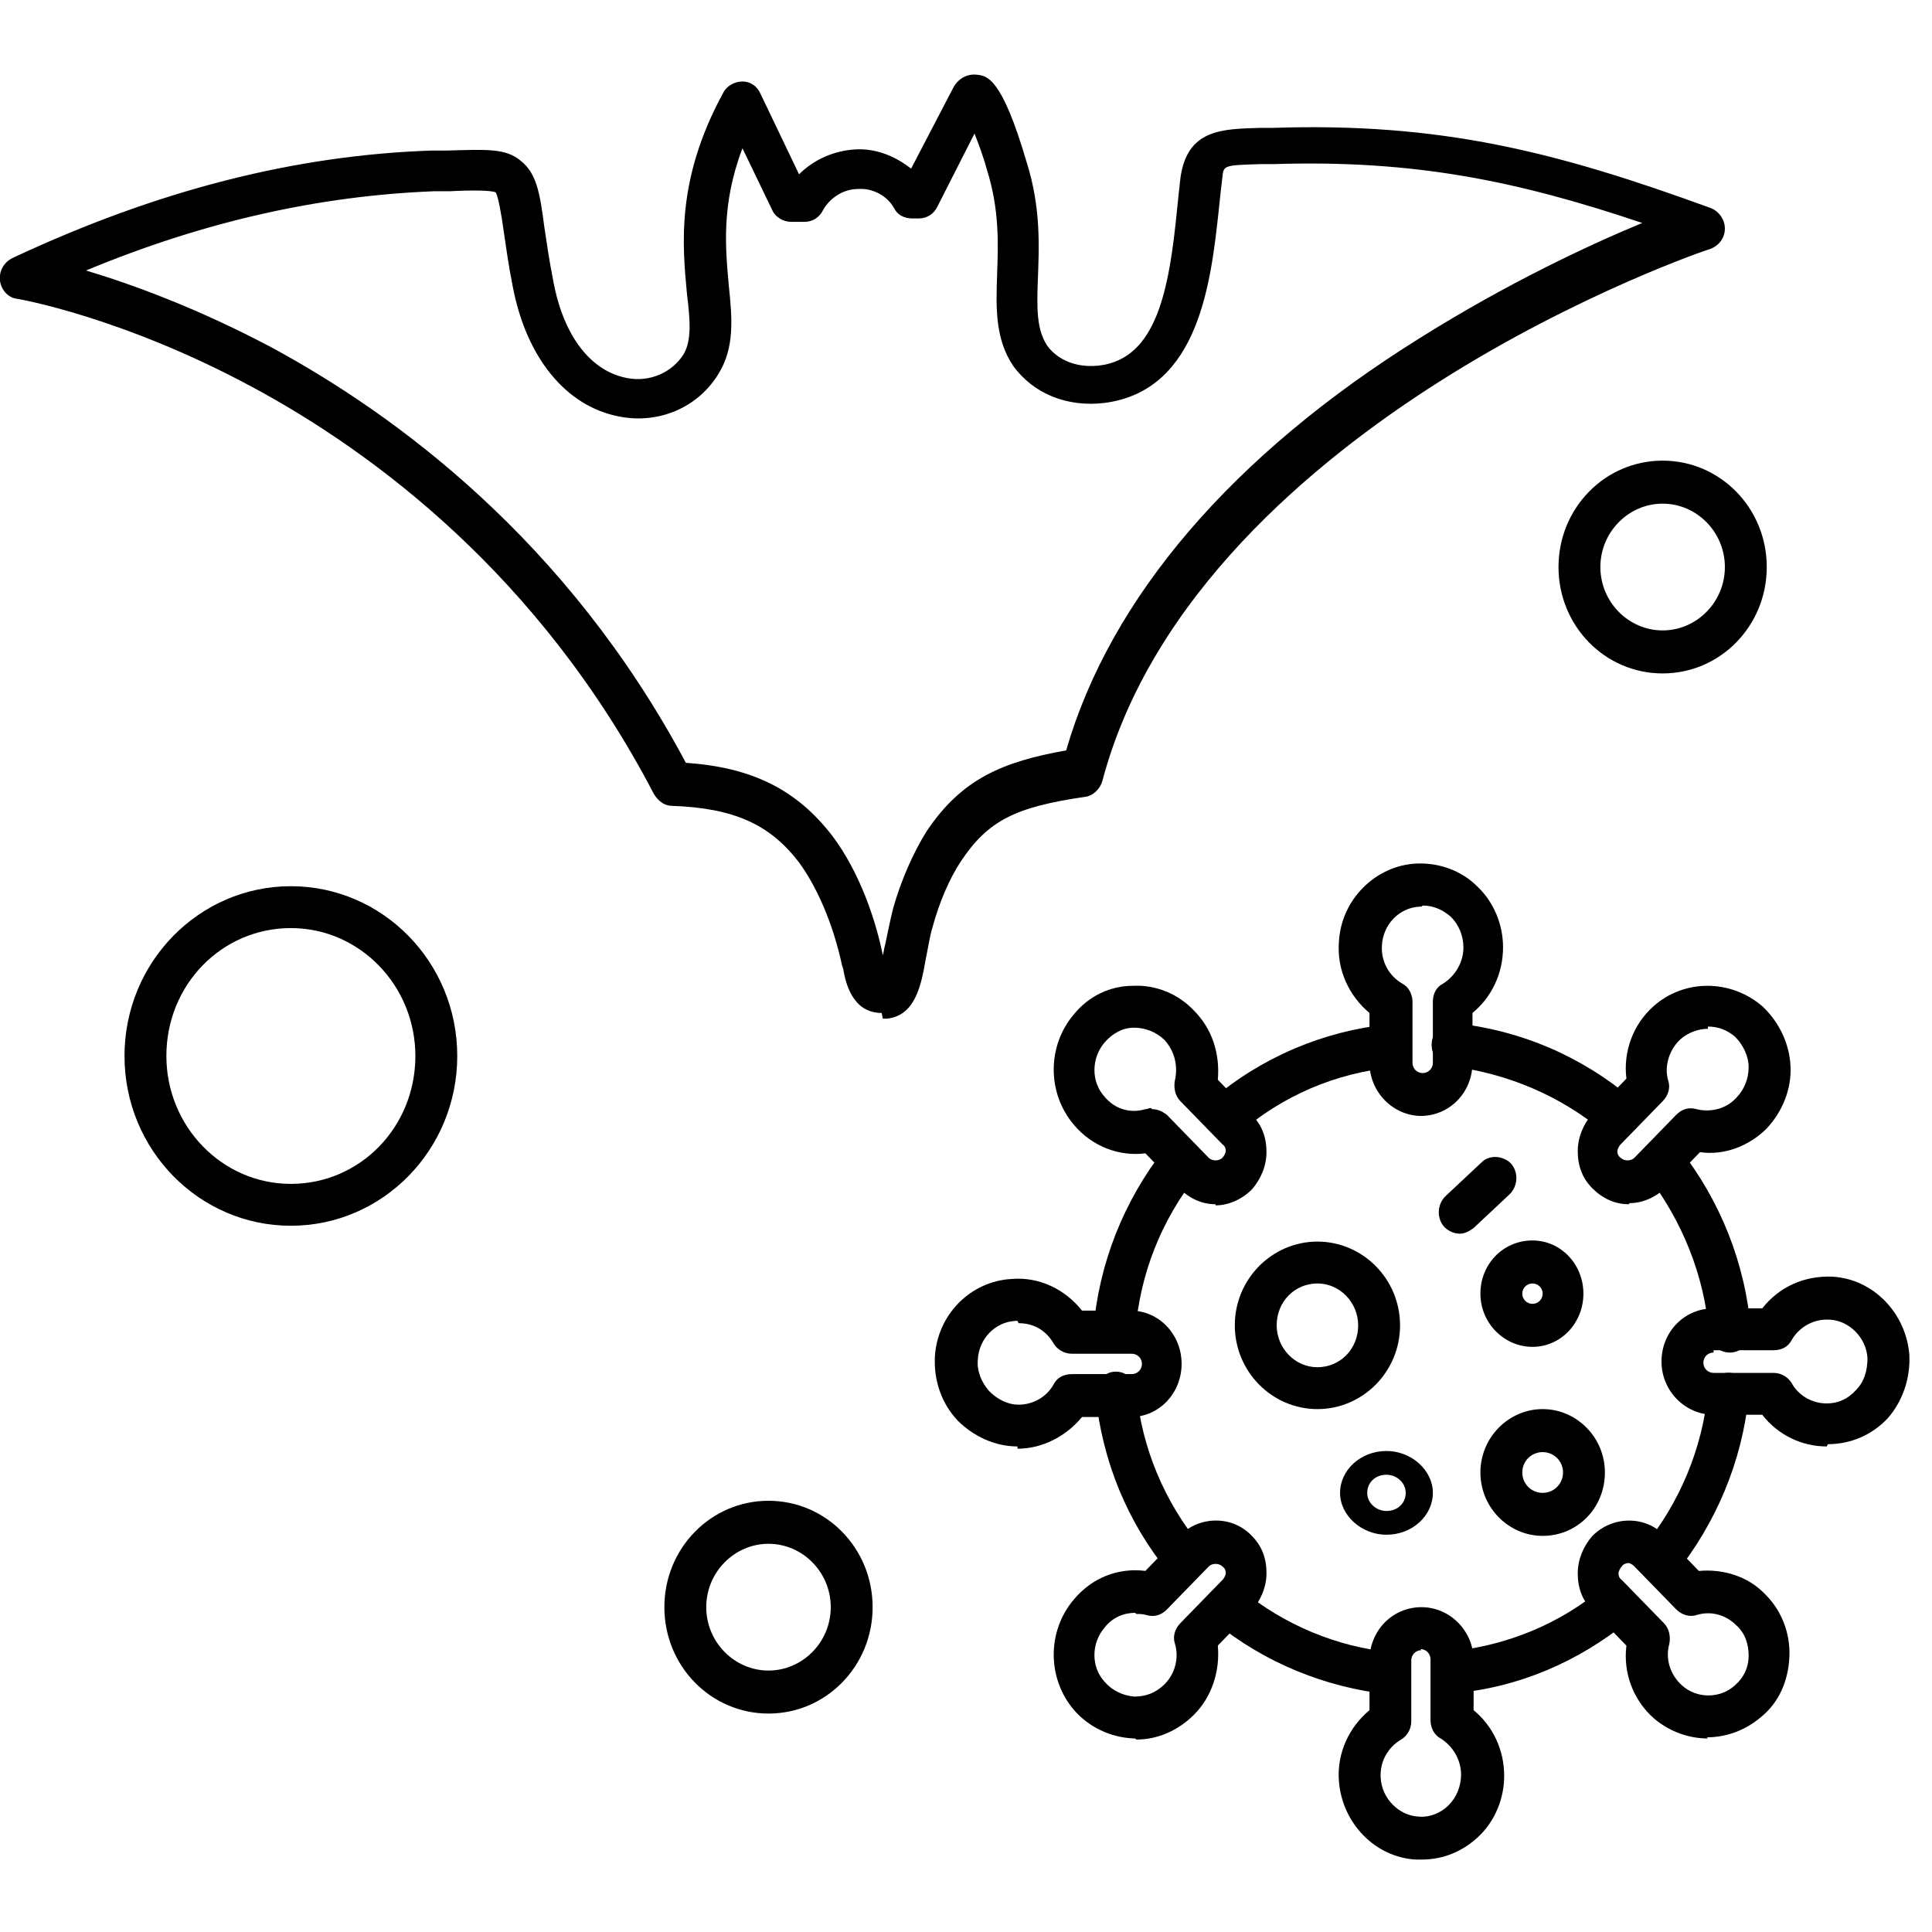 <?xml version="1.0" encoding="UTF-8"?>
<!DOCTYPE svg PUBLIC "-//W3C//DTD SVG 1.1//EN" "http://www.w3.org/Graphics/SVG/1.1/DTD/svg11.dtd">
<!-- Creator: CorelDRAW -->
<svg xmlns="http://www.w3.org/2000/svg" xml:space="preserve" width="45px" height="45px" style="shape-rendering:geometricPrecision; text-rendering:geometricPrecision; image-rendering:optimizeQuality; fill-rule:evenodd; clip-rule:evenodd"
viewBox="0 0 1.707 1.707"
 xmlns:xlink="http://www.w3.org/1999/xlink">
 <defs>
  <style type="text/css">
   <![CDATA[
    .fil0 {fill:black}
   ]]>
  </style>
 </defs>
 <g id="Layer_x0020_1">
  <path class="fil0" d="M0.779 0.895c-0.026,0 -0.032,-0.027 -0.034,-0.039l-0.001 -0.003c-0.008,-0.037 -0.022,-0.069 -0.038,-0.091 -0.026,-0.034 -0.058,-0.048 -0.112,-0.05 -0.007,-0 -0.012,-0.004 -0.016,-0.01 -0.101,-0.194 -0.249,-0.303 -0.355,-0.36 -0.115,-0.062 -0.207,-0.078 -0.208,-0.078 -0.008,-0.001 -0.014,-0.008 -0.015,-0.016 -0.001,-0.008 0.003,-0.016 0.011,-0.02 0.128,-0.06 0.25,-0.091 0.371,-0.095 0.005,-0 0.01,-0 0.014,-0 0.034,-0.001 0.051,-0.002 0.064,0.009 0.014,0.011 0.017,0.028 0.021,0.059 0.002,0.013 0.004,0.028 0.008,0.048 0.009,0.048 0.033,0.079 0.065,0.085 0.02,0.004 0.04,-0.005 0.05,-0.021 0.007,-0.012 0.006,-0.029 0.003,-0.053 -0.004,-0.043 -0.01,-0.101 0.032,-0.178 0.003,-0.006 0.01,-0.01 0.017,-0.01 0.007,0 0.013,0.004 0.016,0.011l0.034 0.071c0.013,-0.013 0.031,-0.021 0.05,-0.022 0.018,-0.001 0.035,0.006 0.049,0.017l0.037 -0.071c0.004,-0.008 0.012,-0.013 0.021,-0.012 0.009,0.001 0.022,0.002 0.044,0.077 0.013,0.041 0.011,0.076 0.01,0.104 -0.001,0.026 -0.001,0.044 0.008,0.058 0.004,0.006 0.018,0.021 0.046,0.018 0.051,-0.006 0.062,-0.067 0.069,-0.138 0.001,-0.01 0.002,-0.019 0.003,-0.028 0.006,-0.043 0.037,-0.043 0.07,-0.044 0.003,-9.05512e-005 0.007,-0 0.011,-0 0.149,-0.005 0.251,0.021 0.388,0.071 0.007,0.003 0.012,0.01 0.012,0.018 -0,0.008 -0.005,0.015 -0.013,0.018 -0.001,0 -0.116,0.039 -0.239,0.117 -0.112,0.071 -0.255,0.19 -0.298,0.353 -0.002,0.007 -0.008,0.013 -0.015,0.014 -0.062,0.009 -0.086,0.021 -0.11,0.057 -0.01,0.015 -0.019,0.036 -0.025,0.058 -0.003,0.01 -0.004,0.019 -0.006,0.028 -0.004,0.023 -0.009,0.05 -0.034,0.053 -0.002,0 -0.003,0 -0.004,0zm-0.173 -0.221c0.059,0.004 0.098,0.024 0.129,0.064 0.025,0.033 0.039,0.076 0.045,0.106 0.001,-0.003 0.001,-0.006 0.002,-0.009 0.002,-0.009 0.004,-0.02 0.007,-0.032 0.007,-0.025 0.018,-0.05 0.03,-0.069 0.031,-0.046 0.067,-0.061 0.123,-0.071 0.039,-0.135 0.147,-0.261 0.312,-0.364 0.078,-0.049 0.151,-0.083 0.197,-0.102 -0.11,-0.037 -0.201,-0.056 -0.326,-0.052 -0.004,0 -0.008,0 -0.011,0 -0.033,0.001 -0.033,0.001 -0.034,0.012 -0.001,0.008 -0.002,0.017 -0.003,0.027 -0.007,0.064 -0.017,0.161 -0.101,0.172 -0.033,0.004 -0.063,-0.008 -0.081,-0.033 -0.016,-0.024 -0.015,-0.052 -0.014,-0.081 0.001,-0.027 0.002,-0.057 -0.009,-0.092 -0.003,-0.011 -0.007,-0.022 -0.011,-0.032l-0.033 0.065c-0.003,0.006 -0.009,0.01 -0.016,0.01l-0.006 0c-0.007,0 -0.013,-0.003 -0.016,-0.009 -0.006,-0.011 -0.019,-0.018 -0.032,-0.017 -0.013,0 -0.025,0.008 -0.031,0.019 -0.003,0.006 -0.009,0.01 -0.016,0.01l-0.012 0c-0.007,0 -0.014,-0.004 -0.017,-0.011l-0.026 -0.054c-0.019,0.05 -0.015,0.089 -0.012,0.122 0.003,0.029 0.005,0.054 -0.009,0.077 -0.018,0.03 -0.053,0.045 -0.088,0.038 -0.047,-0.009 -0.082,-0.052 -0.094,-0.115 -0.004,-0.02 -0.006,-0.036 -0.008,-0.049 -0.002,-0.015 -0.005,-0.031 -0.007,-0.034 -0.004,-0.002 -0.023,-0.002 -0.041,-0.001 -0.004,0 -0.009,0 -0.014,0 -0.1,0.004 -0.201,0.026 -0.307,0.07 0.04,0.012 0.098,0.033 0.164,0.068 0.109,0.059 0.261,0.17 0.366,0.367z"/>
  <path class="fil0" d="M1.363 1.357c-0.03,0 -0.055,-0.025 -0.055,-0.056 0,-0.031 0.025,-0.056 0.055,-0.056 0.03,0 0.055,0.025 0.055,0.056 0,0.031 -0.024,0.056 -0.055,0.056zm0 -0.074c-0.01,0 -0.018,0.008 -0.018,0.018 0,0.01 0.008,0.018 0.018,0.018 0.01,0 0.018,-0.008 0.018,-0.018 0,-0.01 -0.008,-0.018 -0.018,-0.018z"/>
  <path class="fil0" d="M1.164 1.245c-0.04,0 -0.073,-0.033 -0.073,-0.074 0,-0.041 0.033,-0.074 0.073,-0.074 0.04,0 0.073,0.033 0.073,0.074 0,0.041 -0.033,0.074 -0.073,0.074zm0 -0.111c-0.02,0 -0.036,0.016 -0.036,0.037 0,0.02 0.016,0.037 0.036,0.037 0.02,0 0.036,-0.016 0.036,-0.037 0,-0.02 -0.016,-0.037 -0.036,-0.037z"/>
  <path class="fil0" d="M1.354 1.19c-0.025,0 -0.046,-0.021 -0.046,-0.047 0,-0.026 0.02,-0.047 0.046,-0.047 0.025,0 0.045,0.021 0.045,0.047 0,0.026 -0.02,0.047 -0.045,0.047zm0 -0.056c-0.005,0 -0.009,0.004 -0.009,0.009 0,0.005 0.004,0.009 0.009,0.009 0.005,0 0.009,-0.004 0.009,-0.009 0,-0.005 -0.004,-0.009 -0.009,-0.009z"/>
  <path class="fil0" d="M1.29 1.09c-0.005,0 -0.01,-0.002 -0.014,-0.006 -0.007,-0.008 -0.006,-0.02 0.001,-0.027l0.032 -0.03c0.007,-0.007 0.019,-0.006 0.026,0.001 0.007,0.008 0.006,0.02 -0.001,0.027l-0.032 0.03c-0.004,0.003 -0.008,0.005 -0.012,0.005z"/>
  <path class="fil0" d="M1.43 1.005c-0.004,0 -0.008,-0.001 -0.012,-0.004 -0.039,-0.033 -0.087,-0.053 -0.137,-0.059 -0.01,-0.001 -0.017,-0.01 -0.016,-0.021 0.001,-0.01 0.01,-0.018 0.02,-0.017 0.058,0.006 0.112,0.029 0.157,0.067 0.008,0.007 0.009,0.018 0.002,0.026 -0.004,0.004 -0.009,0.007 -0.014,0.007z"/>
  <path class="fil0" d="M1.528 1.195c-0.009,0 -0.017,-0.007 -0.018,-0.017 -0.004,-0.051 -0.024,-0.1 -0.055,-0.14 -0.006,-0.008 -0.005,-0.02 0.003,-0.026 0.008,-0.006 0.019,-0.005 0.026,0.003 0.036,0.046 0.058,0.101 0.063,0.16 0.001,0.01 -0.007,0.019 -0.017,0.02 -0.001,3.93701e-005 -0.001,5.51181e-005 -0.002,5.51181e-005z"/>
  <path class="fil0" d="M1.466 1.397c-0.004,0 -0.008,-0.001 -0.012,-0.004 -0.008,-0.007 -0.009,-0.018 -0.002,-0.026 0.032,-0.039 0.052,-0.087 0.057,-0.137 0.001,-0.01 0.01,-0.018 0.02,-0.017 0.01,0.001 0.017,0.01 0.016,0.021 -0.006,0.058 -0.029,0.112 -0.065,0.157 -0.004,0.004 -0.009,0.007 -0.014,0.007z"/>
  <path class="fil0" d="M1.284 1.497c-0.009,0 -0.017,-0.007 -0.018,-0.017 -0.001,-0.01 0.006,-0.019 0.016,-0.021 0.049,-0.005 0.096,-0.024 0.134,-0.056 0.008,-0.007 0.019,-0.005 0.026,0.003 0.006,0.008 0.005,0.02 -0.003,0.026 -0.044,0.036 -0.097,0.059 -0.154,0.064 -0.001,6.29921e-005 -0.001,0 -0.002,0z"/>
  <path class="fil0" d="M1.229 1.497c-0.001,0 -0.001,-4.33071e-005 -0.002,-0 -0.056,-0.006 -0.11,-0.028 -0.154,-0.064 -0.008,-0.007 -0.009,-0.018 -0.003,-0.026 0.006,-0.008 0.018,-0.009 0.026,-0.003 0.039,0.032 0.085,0.051 0.134,0.056 0.01,0.001 0.017,0.01 0.016,0.021 -0.001,0.01 -0.009,0.017 -0.018,0.017z"/>
  <path class="fil0" d="M1.047 1.397c-0.005,0 -0.011,-0.002 -0.014,-0.007 -0.037,-0.045 -0.059,-0.099 -0.065,-0.157 -0.001,-0.01 0.006,-0.02 0.016,-0.021 0.01,-0.001 0.019,0.006 0.02,0.017 0.005,0.051 0.025,0.098 0.057,0.137 0.006,0.008 0.005,0.02 -0.002,0.026 -0.003,0.003 -0.008,0.004 -0.012,0.004z"/>
  <path class="fil0" d="M0.985 1.195c-0.001,0 -0.001,-2.3622e-005 -0.002,-6.29921e-005 -0.01,-0.001 -0.018,-0.01 -0.017,-0.02 0.005,-0.059 0.027,-0.114 0.063,-0.16 0.006,-0.008 0.018,-0.009 0.026,-0.003 0.008,0.007 0.009,0.018 0.003,0.026 -0.032,0.04 -0.051,0.088 -0.055,0.14 -0.001,0.01 -0.009,0.017 -0.018,0.017z"/>
  <path class="fil0" d="M1.082 1.005c-0.005,0 -0.01,-0.002 -0.014,-0.007 -0.006,-0.008 -0.005,-0.02 0.002,-0.026 0.045,-0.038 0.099,-0.061 0.157,-0.067 0.01,-0.001 0.019,0.007 0.02,0.017 0.001,0.01 -0.006,0.019 -0.016,0.021 -0.051,0.005 -0.098,0.025 -0.137,0.059 -0.003,0.003 -0.008,0.004 -0.012,0.004z"/>
  <path class="fil0" d="M1.256 0.986c-0.025,0 -0.046,-0.021 -0.046,-0.047l0 -0.044c-0.018,-0.015 -0.029,-0.038 -0.027,-0.063 0.002,-0.037 0.032,-0.067 0.068,-0.069 0.02,-0.001 0.04,0.006 0.054,0.02 0.015,0.014 0.023,0.034 0.023,0.054 0,0.023 -0.01,0.044 -0.027,0.058l0 0.044c0,0.026 -0.02,0.047 -0.046,0.047zm0 -0.185c-0.001,0 -0.002,2.3622e-005 -0.002,8.66142e-005 -0.018,0.001 -0.032,0.016 -0.033,0.034 -0.001,0.014 0.006,0.027 0.018,0.034 0.006,0.003 0.009,0.01 0.009,0.016l0 0.054c0,0.005 0.004,0.009 0.009,0.009 0.005,0 0.009,-0.004 0.009,-0.009l0 -0.054c0,-0.007 0.003,-0.013 0.009,-0.016 0.011,-0.007 0.018,-0.019 0.018,-0.032 0,-0.01 -0.004,-0.02 -0.011,-0.027 -0.007,-0.006 -0.015,-0.01 -0.025,-0.01z"/>
  <path class="fil0" d="M1.256 1.643c-0.002,0 -0.003,-6.69291e-005 -0.005,-0 -0.036,-0.002 -0.065,-0.032 -0.068,-0.069 -0.002,-0.025 0.009,-0.048 0.027,-0.063l0 -0.044c0,-0.026 0.02,-0.047 0.046,-0.047 0.025,0 0.046,0.021 0.046,0.047l0 0.044c0.017,0.014 0.027,0.035 0.027,0.058 0,0.02 -0.008,0.04 -0.023,0.054 -0.014,0.013 -0.031,0.02 -0.05,0.02zm-8.66142e-005 -0.185c-0.005,0 -0.009,0.004 -0.009,0.009l0 0.054c0,0.007 -0.004,0.013 -0.009,0.016 -0.012,0.007 -0.019,0.02 -0.018,0.034 0.001,0.018 0.016,0.033 0.033,0.034 0.01,0.001 0.02,-0.003 0.027,-0.01 0.007,-0.007 0.011,-0.017 0.011,-0.027 0,-0.013 -0.007,-0.025 -0.018,-0.032 -0.006,-0.003 -0.009,-0.01 -0.009,-0.016l0 -0.054c-2.3622e-005,-0.005 -0.004,-0.009 -0.009,-0.009z"/>
  <path class="fil0" d="M1.439 1.064c-0.012,0 -0.023,-0.005 -0.032,-0.014 -0.009,-0.009 -0.013,-0.02 -0.013,-0.033 0,-0.012 0.005,-0.024 0.013,-0.033l0.03 -0.031c-0.003,-0.024 0.006,-0.048 0.024,-0.064 0.027,-0.024 0.068,-0.024 0.096,0 0.015,0.014 0.024,0.033 0.025,0.053 0.001,0.02 -0.007,0.04 -0.021,0.055l0 0c-0.016,0.016 -0.038,0.024 -0.059,0.021l-0.03 0.031c-0.009,0.009 -0.021,0.014 -0.032,0.014zm0.07 -0.155c-0.008,0 -0.017,0.003 -0.024,0.009 -0.01,0.009 -0.015,0.024 -0.011,0.037 0.002,0.006 -0,0.013 -0.005,0.018l-0.037 0.038c-0.002,0.002 -0.003,0.005 -0.003,0.006 0,0.001 0,0.004 0.003,0.006 0.003,0.003 0.009,0.003 0.012,0l0.037 -0.038c0.005,-0.005 0.011,-0.007 0.018,-0.005 0.012,0.003 0.026,-0 0.035,-0.01 0.007,-0.007 0.011,-0.017 0.011,-0.027 -0,-0.01 -0.005,-0.02 -0.012,-0.027 -0.007,-0.006 -0.015,-0.009 -0.024,-0.009zm0.038 0.076l4.72441e-005 0 -4.72441e-005 0z"/>
  <path class="fil0" d="M1.003 1.536c-0.001,0 -0.002,-2.3622e-005 -0.002,-4.33071e-005 -0.02,-0.001 -0.039,-0.01 -0.052,-0.025 -0.024,-0.028 -0.024,-0.07 -0,-0.098 0.016,-0.019 0.039,-0.028 0.063,-0.025l0.03 -0.031c0.018,-0.018 0.047,-0.018 0.064,0 0.009,0.009 0.013,0.02 0.013,0.033 0,0.012 -0.005,0.024 -0.013,0.033l-0.03 0.031c0.002,0.022 -0.005,0.045 -0.021,0.061l0 0 0 0c-0.014,0.014 -0.032,0.022 -0.051,0.022zm-3.93701e-005 -0.111c-0.01,0 -0.02,0.004 -0.027,0.013 -0.012,0.014 -0.012,0.035 6.29921e-005,0.048 0.007,0.008 0.016,0.012 0.026,0.013 0.01,0 0.019,-0.003 0.027,-0.011l0 0c0.009,-0.009 0.013,-0.023 0.009,-0.036 -0.002,-0.006 0,-0.013 0.005,-0.018l0.037 -0.038c0.002,-0.002 0.003,-0.005 0.003,-0.006 0,-0.001 -0,-0.004 -0.003,-0.006 -0.003,-0.003 -0.009,-0.003 -0.012,0l-0.037 0.038c-0.005,0.005 -0.011,0.007 -0.018,0.005 -0.003,-0.001 -0.006,-0.001 -0.009,-0.001z"/>
  <path class="fil0" d="M1.614 1.278c-0.022,0 -0.043,-0.01 -0.057,-0.028l-0.043 -7.87402e-006c-0.025,0 -0.046,-0.021 -0.046,-0.047 0,-0.026 0.02,-0.047 0.046,-0.047l0.043 0c0.015,-0.019 0.037,-0.029 0.062,-0.028 0.036,0.002 0.065,0.032 0.068,0.069 0.001,0.021 -0.006,0.041 -0.019,0.056 -0.014,0.015 -0.033,0.023 -0.053,0.023zm-0.1 -0.083c-0.005,0 -0.009,0.004 -0.009,0.009 0,0.005 0.004,0.009 0.009,0.009l0.053 0c0.007,0 0.013,0.004 0.016,0.009 0.006,0.011 0.018,0.018 0.031,0.018 0.01,0 0.019,-0.004 0.026,-0.012 0.007,-0.007 0.01,-0.017 0.01,-0.028 -0.001,-0.018 -0.016,-0.033 -0.033,-0.034 -0.014,-0.001 -0.027,0.006 -0.034,0.018 -0.003,0.006 -0.009,0.009 -0.016,0.009l-0.053 7.87402e-006 0 1.5748e-005z"/>
  <path class="fil0" d="M0.899 1.278c-0.02,0 -0.039,-0.009 -0.053,-0.023 -0.014,-0.015 -0.021,-0.035 -0.02,-0.056 0.002,-0.037 0.031,-0.067 0.068,-0.069 0.024,-0.002 0.047,0.009 0.062,0.028l0.043 -7.87402e-006c0.025,0 0.045,0.021 0.045,0.047 0,0.026 -0.02,0.047 -0.045,0.047l-0.043 0c-0.014,0.017 -0.035,0.028 -0.057,0.028zm-3.93701e-005 -0.111c-0.001,0 -0.002,3.93701e-005 -0.002,8.66142e-005 -0.018,0.001 -0.032,0.016 -0.033,0.034 -0.001,0.01 0.003,0.02 0.01,0.028 0.007,0.007 0.016,0.012 0.026,0.012 0.013,0 0.025,-0.007 0.031,-0.018 0.003,-0.006 0.009,-0.009 0.016,-0.009l0.053 -7.87402e-006c0.005,0 0.009,-0.004 0.009,-0.009 0,-0.005 -0.004,-0.009 -0.009,-0.009l-0.053 0c-0.007,0 -0.013,-0.004 -0.016,-0.009 -0.007,-0.012 -0.018,-0.018 -0.031,-0.018z"/>
  <path class="fil0" d="M1.074 1.064c-0.012,0 -0.023,-0.005 -0.032,-0.014l-0.03 -0.031c-0.023,0.003 -0.047,-0.006 -0.063,-0.025 -0.024,-0.028 -0.024,-0.07 0,-0.098 0.013,-0.016 0.032,-0.025 0.052,-0.025 0.02,-0.001 0.04,0.007 0.054,0.022l0 0 0 0c0.016,0.016 0.023,0.038 0.021,0.061l0.03 0.031c0.009,0.009 0.013,0.02 0.013,0.033 0,0.012 -0.005,0.024 -0.013,0.033 -0.009,0.009 -0.021,0.014 -0.032,0.014zm-0.056 -0.084c0.005,0 0.009,0.002 0.013,0.005l0.037 0.038c0.003,0.003 0.009,0.003 0.012,0 0.002,-0.002 0.003,-0.005 0.003,-0.006 0,-0.001 -0,-0.004 -0.003,-0.006l-0.037 -0.038c-0.005,-0.005 -0.006,-0.012 -0.005,-0.018 0.003,-0.013 -0,-0.026 -0.009,-0.036l0 0c-0.007,-0.007 -0.017,-0.011 -0.027,-0.011 -0.01,0 -0.019,0.005 -0.026,0.013 -0.012,0.014 -0.012,0.035 -6.29921e-005,0.048 0.009,0.011 0.023,0.015 0.036,0.011 0.002,-0 0.003,-0.001 0.005,-0.001z"/>
  <path class="fil0" d="M1.509 1.536c-0.017,0 -0.034,-0.006 -0.048,-0.018 -0.018,-0.016 -0.027,-0.04 -0.024,-0.064l-0.03 -0.031c-0.009,-0.009 -0.013,-0.02 -0.013,-0.033 0,-0.012 0.005,-0.024 0.013,-0.033 0.018,-0.018 0.047,-0.018 0.064,0l0.03 0.031c0.022,-0.002 0.044,0.005 0.059,0.021l0 0c0.014,0.014 0.022,0.034 0.021,0.055 -0.001,0.021 -0.009,0.04 -0.025,0.053 -0.014,0.012 -0.031,0.018 -0.048,0.018zm-0.07 -0.155c-0.002,0 -0.005,0.001 -0.006,0.003 -0.002,0.002 -0.003,0.005 -0.003,0.006 0,0.001 0,0.004 0.003,0.006l0.037 0.038c0.005,0.005 0.006,0.012 0.005,0.018 -0.004,0.014 0.001,0.028 0.011,0.037 0.013,0.012 0.034,0.012 0.047,-6.29921e-005 0.008,-0.007 0.012,-0.016 0.012,-0.026 0,-0.01 -0.003,-0.02 -0.011,-0.027l0 0c-0.009,-0.009 -0.022,-0.013 -0.035,-0.009 -0.006,0.002 -0.013,-0 -0.018,-0.005l-0.037 -0.038c-0.002,-0.002 -0.004,-0.003 -0.006,-0.003z"/>
  <path class="fil0" d="M0.257 1.083c-0.081,0 -0.147,-0.067 -0.147,-0.15 0,-0.083 0.066,-0.15 0.147,-0.15 0.081,0 0.147,0.067 0.147,0.15 0,0.083 -0.066,0.15 -0.147,0.15zm0 -0.263c-0.061,0 -0.11,0.05 -0.11,0.113 0,0.062 0.049,0.113 0.11,0.113 0.061,0 0.11,-0.05 0.11,-0.113 0,-0.062 -0.049,-0.113 -0.11,-0.113z"/>
  <path class="fil0" d="M0.679 1.514c-0.051,0 -0.092,-0.042 -0.092,-0.094 0,-0.052 0.041,-0.094 0.092,-0.094 0.051,0 0.092,0.042 0.092,0.094 0,0.052 -0.041,0.094 -0.092,0.094zm0 -0.15c-0.03,0 -0.055,0.025 -0.055,0.056 0,0.031 0.025,0.056 0.055,0.056 0.03,0 0.055,-0.025 0.055,-0.056 2.3622e-005,-0.031 -0.025,-0.056 -0.055,-0.056z"/>
  <path class="fil0" d="M1.469 0.595c-0.051,0 -0.092,-0.042 -0.092,-0.094 0,-0.052 0.041,-0.094 0.092,-0.094 0.051,0 0.092,0.042 0.092,0.094 0,0.052 -0.041,0.094 -0.092,0.094zm0 -0.15c-0.03,0 -0.055,0.025 -0.055,0.056 0,0.031 0.025,0.056 0.055,0.056 0.03,0 0.055,-0.025 0.055,-0.056 0,-0.031 -0.025,-0.056 -0.055,-0.056z"/>
  <path class="fil0" d="M1.225 1.356c-0.022,0 -0.041,-0.017 -0.041,-0.037 0,-0.02 0.018,-0.037 0.041,-0.037 0.022,0 0.041,0.017 0.041,0.037 0,0.02 -0.018,0.037 -0.041,0.037zm0 -0.053c-0.01,0 -0.017,0.007 -0.017,0.016 0,0.009 0.008,0.016 0.017,0.016 0.01,0 0.017,-0.007 0.017,-0.016 0,-0.009 -0.008,-0.016 -0.017,-0.016z"/>
 </g>
</svg>
